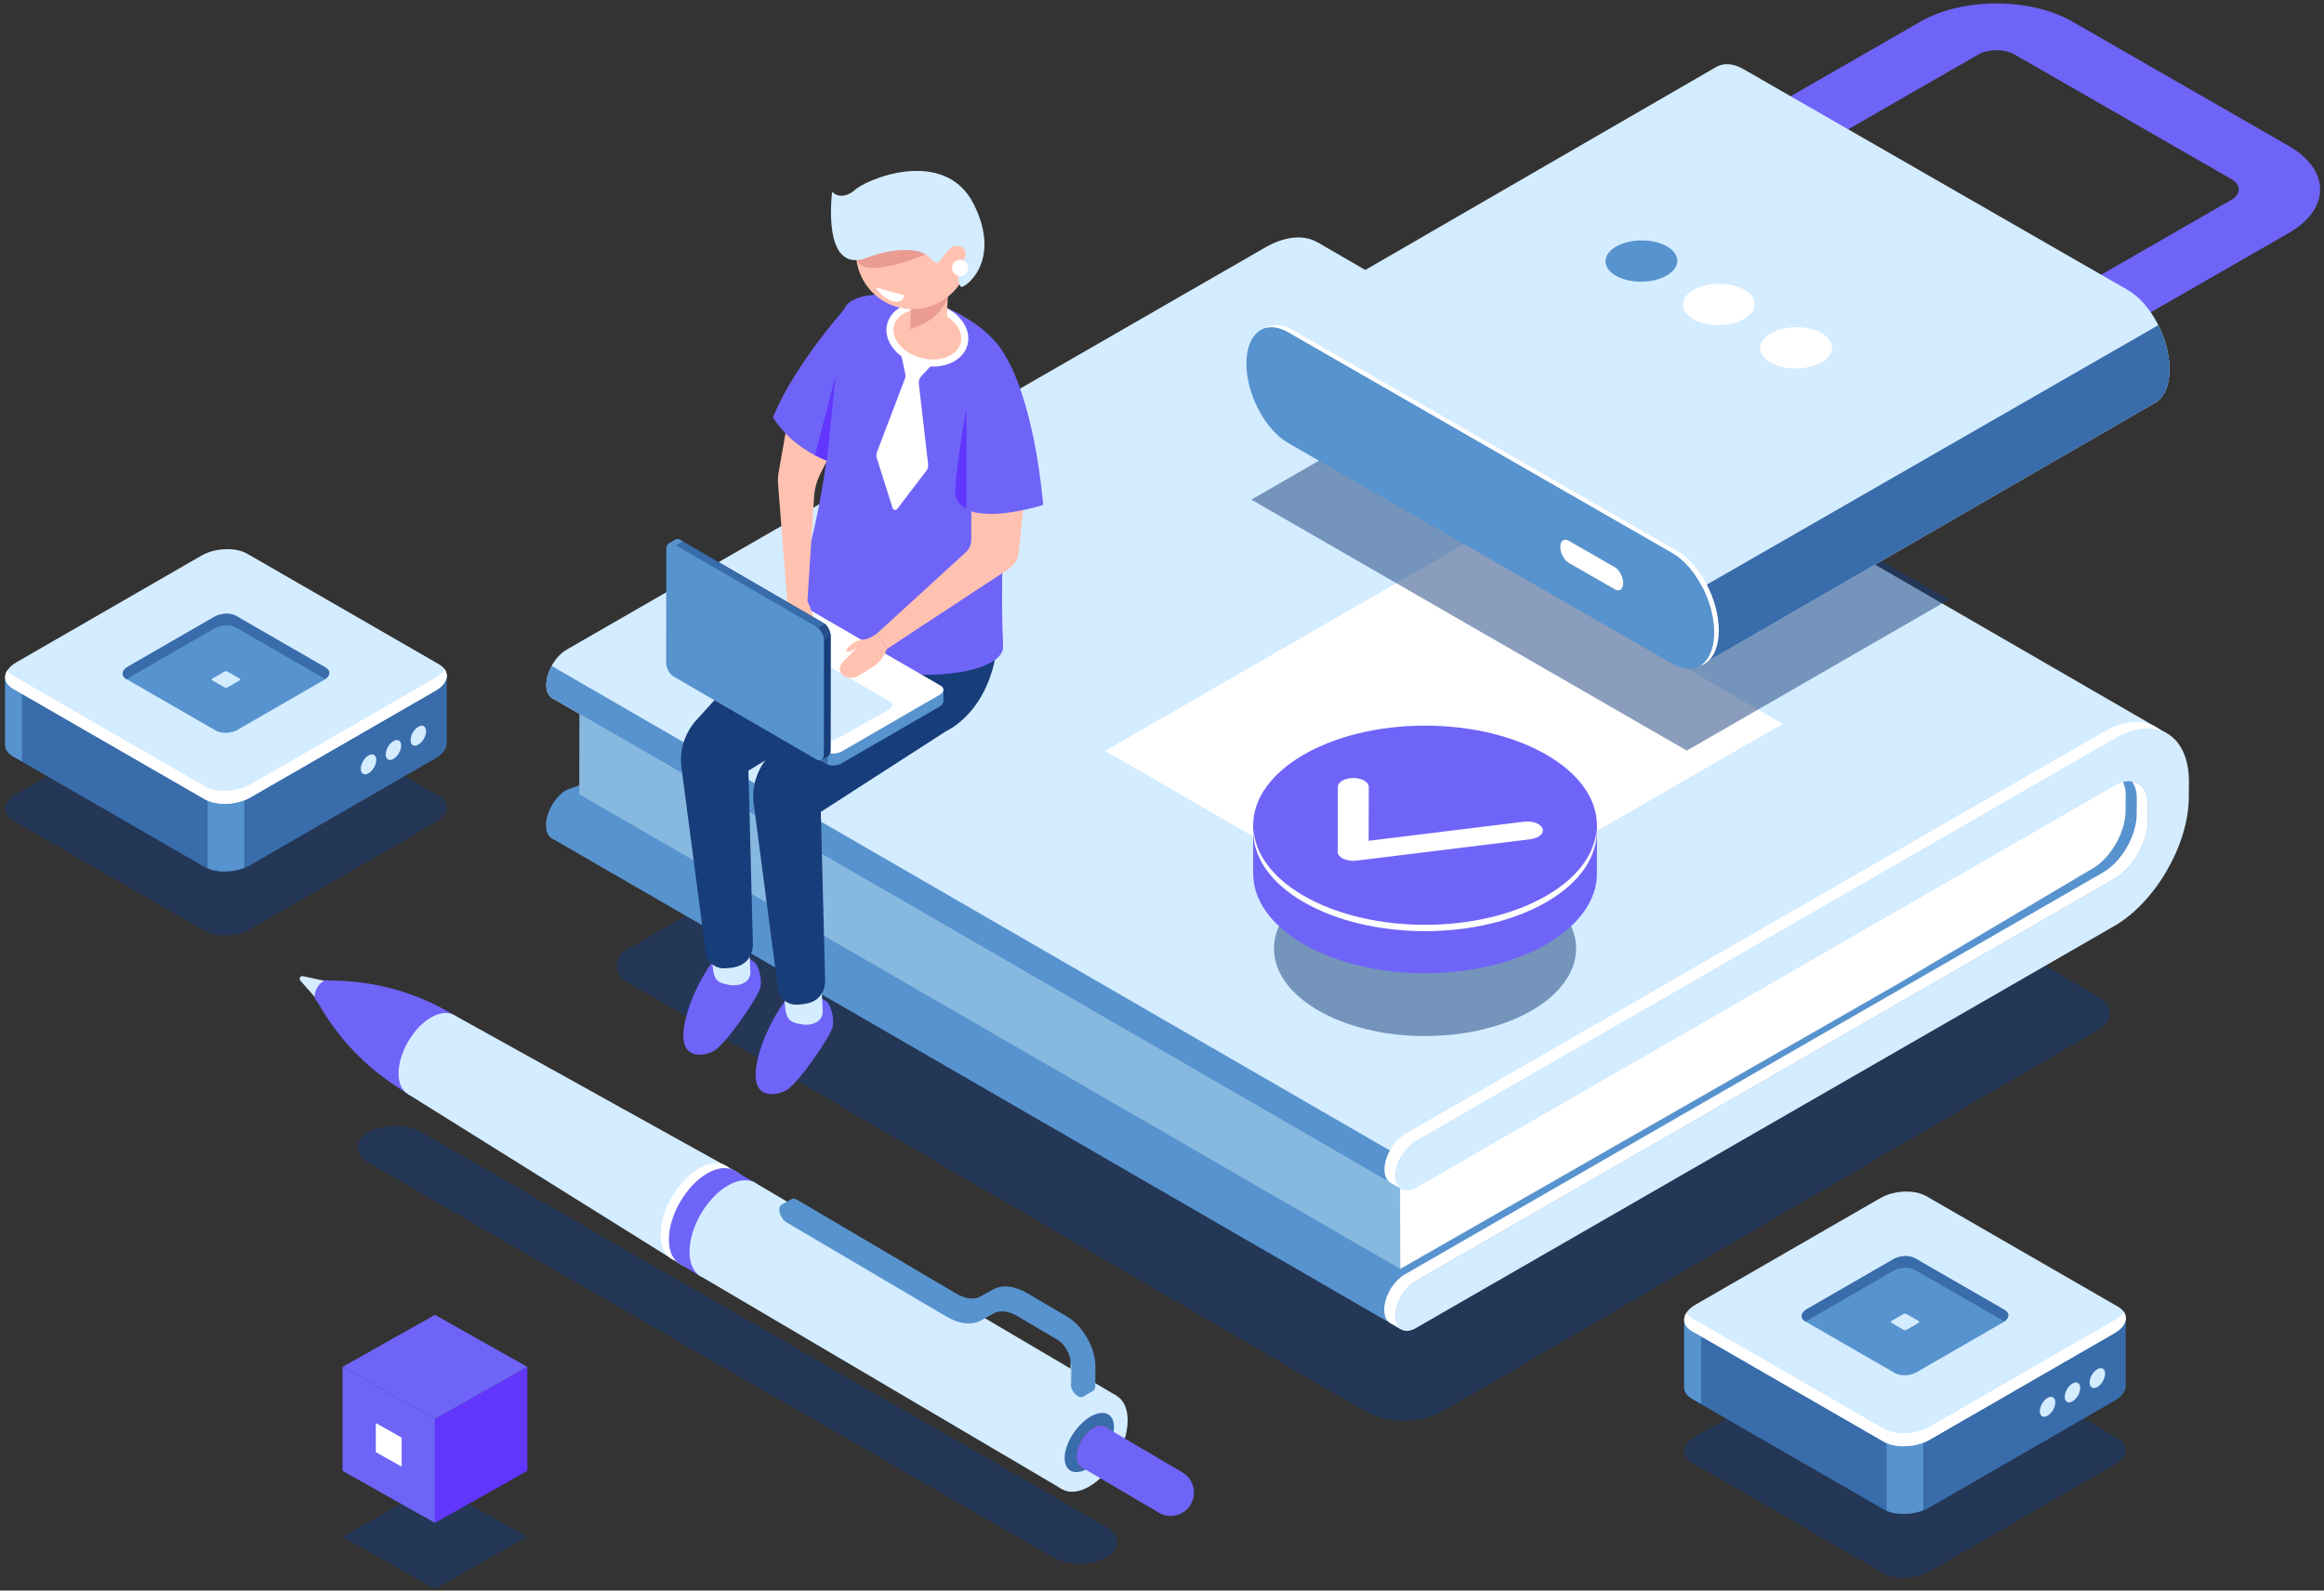 <?xml version="1.0" encoding="UTF-8"?>
<svg width="260px" height="178px" viewBox="0 0 260 178" version="1.1" xmlns="http://www.w3.org/2000/svg" xmlns:xlink="http://www.w3.org/1999/xlink">
    <rect x="0" y="0" width="260" height="178" fill="#333333" stroke="none"/>
    <!-- Generator: Sketch 58 (84663) - https://sketch.com -->
    <title>landing_confidentiality</title>
    <desc>Created with Sketch.</desc>
    <g id="Landing" stroke="none" stroke-width="1" fill="none" fill-rule="evenodd">
        <g id="Desktop-/-Landing" transform="translate(-386, -1858)" fill-rule="nonzero">
            <g id="Description" transform="translate(332, 970)">
                <g id="Group" transform="translate(0, 58)">
                    <g id="landing_confidentiality" transform="translate(0, 733)">
                        <rect id="Rectangle" x="0" y="-2.84217094e-14" width="367" height="371.989"></rect>
                        <g id="pic" transform="translate(54, 97)">
                            <path d="M152.36,157.729 L69.975,109.777 C68.675,109.02 68.675,107.128 69.975,106.372 L147.936,61 L235.025,111.691 C236.325,112.447 236.325,114.339 235.025,115.096 L161.769,157.729 C158.858,159.424 155.271,159.423 152.36,157.729 Z" id="Path" fill="#173D7A" opacity="0.5"></path>
                            <g id="Group" transform="translate(61, 26)">
                                <g id="Path">
                                    <path d="M88.86,6.518 C88.865,1.216 85.129,-0.944 80.533,1.702 L2.404,46.695 C1.14,47.422 0.114,49.195 0.113,50.652 C0.112,52.11 1.135,52.702 2.399,51.974 L80.528,6.982 C82.601,5.788 84.286,6.762 84.284,9.153 L84.276,17.886 C85.792,17.792 87.314,17.791 88.851,17.817 L88.86,6.518 Z" fill="#D4ECFF"></path>
                                    <path d="M2.37,67.678 L80.499,39.222 C85.096,36.575 88.839,30.108 88.844,24.806 L88.85,17.817 C87.314,17.791 85.792,17.792 84.276,17.886 L84.267,27.441 C84.265,29.833 82.577,32.749 80.504,33.943 L2.375,62.399 C1.111,63.126 0.086,64.898 0.084,66.356 C0.083,67.813 1.106,68.405 2.37,67.678 Z" fill="#5793CE"></path>
                                </g>
                                <polygon id="Path" fill="#5793CE" points="0.676 67.782 95.717 122.75 176.183 74.786 182.567 65.263 181.904 68.637 180.189 59.803 30.822 65.498 4.506 63.803"></polygon>
                                <polygon id="Path" fill="#86B8E0" points="3.827 51.195 3.802 62.888 95.658 116.004 98.14 104.86"></polygon>
                                <polygon id="Path" fill="#D4ECFF" points="181.383 56.044 86.493 1.173 0.94 50.9 0.763 52.121 95.793 107.073"></polygon>
                                <path d="M151.132,84.221 L173.443,70.993 C175.322,69.673 176.796,67.005 176.798,64.774 L176.815,63.023 C176.816,61.606 176.222,60.692 175.309,60.426 L131.39,84.847 L95.625,104.181 L95.658,116.004 L151.132,84.221 Z" id="Path" fill="#FFFFFF"></path>
                                <path d="M98.832,105.261 L4.544,50.738 L2.546,49.583 L0.72,48.527 C0.347,49.212 0.112,49.966 0.112,50.652 C0.112,51.369 0.36,51.873 0.763,52.117 L0.763,52.121 L0.778,52.13 L0.785,52.134 L95.792,107.073 L98.832,105.261 Z" id="Path" fill="#5793CE"></path>
                                <polygon id="Path" fill="#FFFFFF" points="94.532 122.064 95.717 122.75 95.935 122.372 95.197 121.792"></polygon>
                                <polygon id="Path" fill="#FFFFFF" points="94.562 106.359 95.776 107.061 95.472 106.399"></polygon>
                                <path d="M97.432,101.646 L175.561,56.654 C180.158,54.007 183.894,56.167 183.889,61.469 L183.872,63.221 C183.867,68.523 180.124,74.99 175.528,77.637 L97.399,122.629 C96.135,123.356 95.111,122.764 95.113,121.307 C95.114,119.849 96.14,118.078 97.403,117.35 L175.532,72.358 C177.606,71.164 179.294,68.248 179.296,65.856 L179.312,64.105 C179.315,61.713 177.63,60.74 175.557,61.933 L97.428,106.925 C96.164,107.653 95.14,107.061 95.142,105.604 C95.143,104.146 96.169,102.374 97.432,101.646 Z" id="Path" fill="#D4ECFF"></path>
                                <polygon id="Path" fill="#FFFFFF" points="62.636 58.025 103.235 34.645 138.446 55.006 97.847 78.386"></polygon>
                                <g transform="translate(93.479, 54.404)" fill="#FFFFFF" id="Path">
                                    <path d="M1.634,66.903 C1.635,65.445 2.661,63.674 3.924,62.946 L82.053,17.954 C84.126,16.76 85.814,13.844 85.817,11.453 L85.833,9.701 C85.835,8.135 85.11,7.183 84.031,7.043 C84.378,7.499 84.583,8.152 84.581,8.977 L84.565,10.729 C84.562,13.121 82.875,16.037 80.801,17.231 L2.672,62.223 C1.409,62.95 0.383,64.722 0.382,66.18 C0.382,67.285 0.969,67.888 1.804,67.801 C1.696,67.555 1.634,67.256 1.634,66.903 Z"></path>
                                    <path d="M1.663,51.199 C1.664,49.742 2.69,47.97 3.953,47.242 L82.082,2.249 C84.062,1.109 85.879,0.866 87.309,1.376 C85.782,0.074 83.447,0.018 80.83,1.526 L2.701,46.518 C1.438,47.245 0.412,49.017 0.411,50.475 C0.409,51.58 0.998,52.183 1.833,52.096 C1.724,51.852 1.663,51.552 1.663,51.199 Z"></path>
                                </g>
                            </g>
                            <g id="Group" transform="translate(0, 61)">
                                <path d="M22.901,43.177 L1.466,30.815 C0.151,30.056 0.315,28.731 1.835,27.855 L22.532,15.918 C24.051,15.043 26.348,14.948 27.664,15.706 L49.098,28.068 C50.414,28.827 50.249,30.152 48.73,31.028 L28.033,42.964 C26.514,43.841 24.216,43.936 22.901,43.177 Z" id="Path" fill="#173D7A" opacity="0.5"></path>
                                <path d="M49.98,22.091 L49.98,22.091 L49.98,14.703 L33.396,14.694 L27.664,11.388 C26.348,10.629 24.051,10.724 22.532,11.6 L17.183,14.684 L0.585,14.675 L0.585,22.273 C0.547,22.787 0.834,23.282 1.466,23.646 L22.901,36.009 C24.216,36.767 26.514,36.672 28.033,35.796 L48.73,23.86 C49.607,23.355 50.029,22.7 49.98,22.091 Z" id="Path" fill="#396CAA"></path>
                                <path d="M25.283,10.88 C24.32,10.903 23.321,11.146 22.532,11.601 L17.183,14.685 L0.585,14.676 L0.585,22.274 C0.547,22.787 0.834,23.283 1.466,23.647 L22.901,36.009 C23.533,36.374 24.392,36.539 25.283,36.518 L25.283,10.88 Z" id="Path" fill="#396CAA"></path>
                                <path d="M2.463,14.677 L0.585,14.676 L0.585,22.274 C0.547,22.787 0.834,23.283 1.466,23.647 L2.463,24.222 L2.463,14.677 Z" id="Path" fill="#5793CE"></path>
                                <path d="M23.231,36.171 C24.365,36.657 26.007,36.629 27.334,36.124 L27.334,27.497 L23.231,27.497 L23.231,36.171 Z" id="Path" fill="#5793CE"></path>
                                <path d="M22.901,28.439 L1.466,16.077 C0.151,15.319 0.315,13.993 1.835,13.117 L22.532,1.181 C24.051,0.305 26.348,0.21 27.664,0.969 L49.098,13.331 C50.414,14.09 50.249,15.415 48.73,16.291 L28.033,28.227 C26.514,29.102 24.216,29.198 22.901,28.439 Z" id="Path" fill="#D4ECFF"></path>
                                <path d="M48.73,14.836 L28.033,26.773 C26.514,27.649 24.217,27.744 22.901,26.985 L1.467,14.623 C1.173,14.453 0.958,14.255 0.81,14.041 C0.358,14.767 0.563,15.555 1.467,16.077 L22.901,28.439 C24.217,29.198 26.515,29.102 28.033,28.227 L48.73,16.29 C49.911,15.609 50.269,14.659 49.755,13.912 C49.549,14.243 49.206,14.562 48.73,14.836 Z" id="Path" fill="#FFFFFF"></path>
                                <g transform="translate(39.881, 19.622)" fill="#D4ECFF" id="Path">
                                    <path d="M2.215,4.419 C2.215,4.97 1.827,5.641 1.349,5.917 C0.871,6.193 0.484,5.969 0.484,5.417 C0.484,4.866 0.871,4.195 1.349,3.92 C1.827,3.644 2.215,3.868 2.215,4.419 Z"></path>
                                    <path d="M5.001,2.813 C5.001,3.364 4.613,4.035 4.135,4.311 C3.657,4.587 3.27,4.363 3.27,3.811 C3.27,3.26 3.657,2.589 4.135,2.314 C4.613,2.038 5.001,2.261 5.001,2.813 Z"></path>
                                    <path d="M7.786,1.206 C7.786,1.758 7.399,2.428 6.921,2.704 C6.443,2.98 6.055,2.757 6.055,2.205 C6.055,1.654 6.443,0.983 6.921,0.707 C7.398,0.431 7.786,0.655 7.786,1.206 Z"></path>
                                </g>
                                <g transform="translate(13.69, 7.135)" id="Path">
                                    <path d="M10.478,13.639 L0.448,7.855 C-0.168,7.5 -0.09,6.879 0.62,6.469 L10.305,0.884 C11.016,0.474 12.092,0.429 12.707,0.784 L22.738,6.569 C23.353,6.924 23.276,7.544 22.565,7.954 L12.88,13.54 C12.168,13.95 11.093,13.994 10.478,13.639 Z" fill="#5793CE"></path>
                                    <path d="M11.438,8.796 L10.051,7.996 C9.965,7.946 9.976,7.861 10.074,7.804 L11.414,7.031 C11.512,6.975 11.661,6.968 11.746,7.017 L13.134,7.818 C13.219,7.867 13.208,7.953 13.11,8.009 L11.77,8.782 C11.672,8.839 11.523,8.845 11.438,8.796 Z" fill="#D4ECFF"></path>
                                    <path d="M0.448,7.855 L0.476,7.871 C0.523,7.837 0.566,7.803 0.62,7.772 L10.305,2.186 C11.016,1.776 12.092,1.732 12.707,2.087 L22.709,7.855 C23.276,7.45 23.306,6.897 22.738,6.569 L12.707,0.784 C12.092,0.429 11.016,0.474 10.305,0.884 L0.62,6.469 C-0.091,6.879 -0.168,7.5 0.448,7.855 Z" fill="#396CAA"></path>
                                </g>
                            </g>
                            <g id="Group" transform="translate(188, 133)">
                                <path d="M22.744,43.07 L1.31,30.708 C-0.006,29.95 0.159,28.624 1.678,27.749 L22.375,15.812 C23.894,14.936 26.192,14.841 27.507,15.6 L48.942,27.961 C50.257,28.72 50.092,30.045 48.573,30.921 L27.876,42.858 C26.357,43.734 24.06,43.829 22.744,43.07 Z" id="Path" fill="#173D7A" opacity="0.5"></path>
                                <path d="M49.823,21.985 L49.823,21.985 L49.823,14.597 L33.239,14.587 L27.507,11.281 C26.192,10.523 23.894,10.618 22.375,11.494 L17.027,14.578 L0.428,14.569 L0.428,22.167 C0.39,22.681 0.677,23.176 1.31,23.541 L22.744,35.903 C24.06,36.662 26.358,36.566 27.877,35.691 L48.574,23.754 C49.449,23.248 49.872,22.593 49.823,21.985 Z" id="Path" fill="#396CAA"></path>
                                <path d="M25.126,10.773 C24.163,10.796 23.164,11.039 22.374,11.494 L17.026,14.578 L0.427,14.568 L0.427,22.166 C0.39,22.68 0.677,23.176 1.309,23.54 L22.743,35.902 C23.376,36.267 24.235,36.432 25.126,36.411 L25.126,10.773 L25.126,10.773 Z" id="Path" fill="#396CAA"></path>
                                <path d="M2.307,14.57 L0.428,14.569 L0.428,22.167 C0.39,22.681 0.677,23.176 1.31,23.541 L2.307,24.116 L2.307,14.57 Z" id="Path" fill="#5793CE"></path>
                                <path d="M23.074,36.064 C24.208,36.55 25.85,36.522 27.177,36.017 L27.177,27.39 L23.074,27.39 L23.074,36.064 Z" id="Path" fill="#5793CE"></path>
                                <path d="M22.744,28.332 L1.31,15.97 C-0.006,15.211 0.159,13.886 1.678,13.01 L22.375,1.073 C23.894,0.197 26.192,0.102 27.507,0.861 L48.942,13.223 C50.257,13.981 50.092,15.307 48.573,16.182 L27.876,28.119 C26.357,28.995 24.06,29.091 22.744,28.332 Z" id="Path" fill="#D4ECFF"></path>
                                <path d="M48.573,14.729 L27.876,26.666 C26.357,27.542 24.06,27.637 22.744,26.878 L1.31,14.516 C1.016,14.347 0.801,14.148 0.653,13.934 C0.201,14.661 0.406,15.449 1.31,15.97 L22.744,28.332 C24.06,29.091 26.358,28.996 27.876,28.12 L48.573,16.183 C49.754,15.502 50.112,14.552 49.598,13.805 C49.392,14.136 49.049,14.455 48.573,14.729 Z" id="Path" fill="#FFFFFF"></path>
                                <g transform="translate(39.881, 19.622)" fill="#D4ECFF" id="Path">
                                    <path d="M2.058,4.312 C2.058,4.864 1.671,5.534 1.193,5.81 C0.715,6.086 0.327,5.862 0.327,5.31 C0.327,4.759 0.715,4.088 1.193,3.813 C1.67,3.537 2.058,3.761 2.058,4.312 Z"></path>
                                    <path d="M4.843,2.706 C4.843,3.258 4.456,3.928 3.977,4.204 C3.499,4.48 3.111,4.256 3.111,3.704 C3.111,3.153 3.499,2.482 3.977,2.207 C4.456,1.931 4.843,2.154 4.843,2.706 Z"></path>
                                    <path d="M7.629,1.099 C7.629,1.651 7.242,2.321 6.764,2.597 C6.286,2.873 5.898,2.65 5.898,2.098 C5.898,1.546 6.285,0.876 6.764,0.6 C7.242,0.324 7.629,0.548 7.629,1.099 Z"></path>
                                </g>
                                <g transform="translate(13.095, 7.135)" id="Path">
                                    <path d="M10.916,13.532 L0.886,7.748 C0.27,7.393 0.347,6.772 1.058,6.363 L10.743,0.777 C11.454,0.367 12.53,0.323 13.145,0.678 L23.176,6.463 C23.791,6.818 23.714,7.438 23.003,7.847 L13.318,13.433 C12.607,13.843 11.532,13.887 10.916,13.532 Z" fill="#5793CE"></path>
                                    <path d="M11.876,8.689 L10.489,7.888 C10.404,7.839 10.414,7.754 10.512,7.697 L11.852,6.924 C11.951,6.868 12.099,6.861 12.185,6.91 L13.572,7.711 C13.657,7.76 13.646,7.846 13.548,7.902 L12.208,8.675 C12.11,8.732 11.961,8.738 11.876,8.689 Z" fill="#D4ECFF"></path>
                                    <path d="M0.886,7.748 L0.914,7.764 C0.961,7.73 1.004,7.696 1.058,7.664 L10.743,2.079 C11.454,1.668 12.53,1.624 13.145,1.979 L23.147,7.748 C23.714,7.342 23.744,6.79 23.176,6.461 L13.145,0.677 C12.53,0.322 11.454,0.366 10.743,0.776 L1.058,6.362 C0.347,6.772 0.27,7.393 0.886,7.748 Z" fill="#396CAA"></path>
                                </g>
                            </g>
                            <path d="M41.23,126.709 C42.87,125.764 45.529,125.764 47.169,126.709 L123.77,170.869 C125.41,171.814 125.41,173.346 123.77,174.291 C122.13,175.236 119.471,175.236 117.831,174.291 L41.23,130.131 C39.59,129.186 39.59,127.654 41.23,126.709 Z" id="Path" fill="#173D7A" opacity="0.5"></path>
                            <g id="Group" transform="translate(33, 109)">
                                <path d="M0.565,0.381 L0.565,0.381 C0.631,0.268 0.762,0.211 0.89,0.238 L5.061,1.145 L3.418,3.947 L0.599,0.734 C0.513,0.636 0.5,0.493 0.565,0.381 Z" id="Path" fill="#D4ECFF"></path>
                                <g transform="translate(1.772, 0.592)">
                                    <path d="M0.438,1.855 C0.443,1.252 0.871,0.522 1.395,0.224 C1.637,0.087 1.854,0.07 2.02,0.147 C6.84,0.108 11.58,1.38 15.735,3.829 L16.037,4.006 L10.856,12.844 L9.326,11.827 C6.088,9.674 3.36,6.837 1.331,3.515 L0.676,2.442 C0.528,2.333 0.436,2.134 0.438,1.855 Z" id="Path" fill="#6F64F8"></path>
                                    <ellipse id="Oval" fill="#D4ECFF" transform="translate(13.454, 8.429) rotate(-59.55) translate(-13.454, -8.429) " cx="13.454" cy="8.429" rx="5.122" ry="2.954"></ellipse>
                                    <polygon id="Path" fill="#D4ECFF" points="41.603 32.05 10.856 12.843 16.037 4.006 47.725 21.608"></polygon>
                                    <path d="M40.373,29.268 C40.395,26.537 42.333,23.231 44.702,21.884 C47.071,20.536 48.974,21.659 48.953,24.389 C48.932,27.12 46.994,30.426 44.625,31.773 C42.256,33.121 40.352,31.998 40.373,29.268 Z" id="Path" fill="#D4ECFF"></path>
                                </g>
                                <g transform="translate(43.708, 22.505)">
                                    <path d="M0.192,8.389 C0.213,5.658 2.151,2.352 4.52,1.005 C6.89,-0.342 8.793,0.78 8.772,3.511 C8.75,6.242 6.812,9.547 4.443,10.895 C2.074,12.241 0.171,11.12 0.192,8.389 Z" id="Path" fill="#D4ECFF"></path>
                                    <polygon id="Rectangle" fill="#D4ECFF" transform="translate(24.813, 17.929) rotate(-59.555) translate(-24.813, -17.929) " points="18.789 -5.672 30.893 -5.686 30.838 41.53 18.734 41.544"></polygon>
                                    <path d="M40.87,32.363 C40.891,29.632 42.829,26.327 45.198,24.979 C47.567,23.632 49.471,24.754 49.449,27.485 C49.428,30.216 47.49,33.522 45.121,34.869 C42.751,36.216 40.848,35.094 40.87,32.363 Z" id="Path" fill="#D4ECFF"></path>
                                    <path d="M42.405,31.49 C42.499,29.878 43.807,27.87 45.329,27.006 C46.85,26.141 48.007,26.746 47.914,28.358 C47.82,29.971 46.511,31.978 44.989,32.843 C43.468,33.708 42.311,33.102 42.405,31.49 Z" id="Path" fill="#396CAA"></path>
                                </g>
                                <g transform="translate(40.754, 20.728)" id="Path">
                                    <path d="M1.082,8.949 C1.103,6.218 3.041,2.913 5.411,1.566 C6.365,1.023 7.241,0.887 7.949,1.09 C7.18,0.284 5.918,0.189 4.482,1.005 C2.113,2.352 0.175,5.658 0.154,8.388 C0.141,10.019 0.818,11.071 1.867,11.37 C1.367,10.847 1.074,10.025 1.082,8.949 Z" fill="#FFFFFF"></path>
                                    <path d="M1.082,8.95 C1.103,6.219 3.041,2.913 5.41,1.566 C6.595,0.892 7.664,0.836 8.433,1.29 L10.737,2.648 L9.639,4.522 C9.439,7.006 7.781,9.833 5.714,11.217 L4.616,13.091 L2.312,11.733 L2.312,11.733 C1.542,11.278 1.071,10.315 1.082,8.95 Z" fill="#6F64F8"></path>
                                    <path d="M3.387,10.308 C3.408,7.577 5.346,4.271 7.716,2.924 C10.085,1.577 11.988,2.699 11.967,5.43 C11.946,8.161 10.008,11.467 7.639,12.814 C5.27,14.16 3.365,13.039 3.387,10.308 Z" fill="#D4ECFF"></path>
                                </g>
                                <g transform="translate(87.415, 50.34)" id="Path">
                                    <path d="M0.082,3.667 C0.091,2.489 0.927,1.062 1.949,0.481 C2.972,-0.099 3.793,0.384 3.784,1.563 C3.774,2.741 2.938,4.168 1.916,4.749 C0.894,5.33 0.073,4.846 0.082,3.667 Z" fill="#FF2C9C"></path>
                                    <path d="M0.081,3.667 C0.091,2.489 0.927,1.062 1.949,0.481 C2.461,0.191 2.921,0.166 3.253,0.362 L11.875,5.444 C13.116,6.175 13.53,7.777 12.801,9.02 C12.072,10.265 10.474,10.68 9.234,9.949 L0.612,4.868 L0.612,4.868 C0.28,4.672 0.077,4.256 0.081,3.667 Z" fill="#6F64F8"></path>
                                </g>
                                <g transform="translate(53.749, 24.874)" id="Path">
                                    <path d="M24.166,13.23 L25.458,12.494 C26.201,12.073 27.183,12.177 28.224,12.791 L32.654,15.402 C33.491,15.895 34.165,17.087 34.157,18.06 L34.14,20.283 C34.137,20.656 34.32,21.085 34.586,21.4 L34.42,22.43 L35.525,21.796 L35.522,21.795 C35.682,21.714 35.784,21.527 35.786,21.253 L35.803,19.03 C35.819,17.002 34.413,14.516 32.669,13.488 L28.239,10.877 C26.759,10.005 25.362,9.855 24.305,10.455 L23.013,11.191 C22.27,11.613 21.288,11.508 20.247,10.894 L2.387,0.368 C2.157,0.232 1.948,0.221 1.797,0.311 L1.797,0.309 L0.695,0.942 L1.639,1.306 C1.77,1.704 2.047,2.091 2.373,2.282 L20.232,12.808 C21.712,13.681 23.11,13.83 24.166,13.23 Z" fill="#5793CE"></path>
                                    <path d="M24.339,13.137 C25.082,12.715 26.064,12.82 27.105,13.434 L31.535,16.045 C32.371,16.538 33.045,17.73 33.038,18.703 L33.021,20.927 C33.017,21.455 33.382,22.101 33.837,22.369 C34.291,22.636 34.663,22.425 34.667,21.897 L34.684,19.673 C34.7,17.645 33.294,15.159 31.55,14.131 L27.12,11.52 C25.64,10.648 24.243,10.498 23.186,11.098 L21.894,11.834 C21.152,12.256 20.169,12.151 19.128,11.537 L1.269,1.012 C0.814,0.744 0.442,0.955 0.438,1.484 C0.434,2.012 0.799,2.658 1.254,2.926 L19.113,13.451 C20.594,14.324 21.991,14.474 23.047,13.874 L24.339,13.137 Z" fill="#5793CE"></path>
                                    <path d="M33.094,19.07 L33.077,21.293 C33.077,21.307 33.083,21.323 33.084,21.338 C33.043,21.198 33.021,21.059 33.021,20.926 L33.038,18.703 C33.039,18.639 33.029,18.573 33.023,18.508 C33.066,18.699 33.096,18.889 33.094,19.07 Z" fill="#FFFFFF"></path>
                                </g>
                            </g>
                            <polygon id="Path" fill="#173D7A" opacity="0.5" points="140 55.913 188.715 84 218 67.116 169.335 39"></polygon>
                            <g id="Group" transform="translate(139, 0)">
                                <g id="Path">
                                    <path d="M93.335,39.711 L86.9,36.012 L110.628,22.372 C111.748,21.728 111.748,20.68 110.628,20.036 L86.388,6.102 C85.267,5.457 83.444,5.457 82.323,6.102 L58.595,19.741 L52.16,16.042 L75.888,2.402 C80.557,-0.282 88.154,-0.282 92.824,2.402 L117.064,16.336 C121.733,19.02 121.733,23.388 117.064,26.072 L93.335,39.711 Z" fill="#6F64F8"></path>
                                    <g transform="translate(0, 7.087)">
                                        <path d="M103.72,34.253 C103.72,30.827 101.628,26.848 99.047,25.365 L56.057,0.653 C54.901,-0.012 53.846,-0.058 53.03,0.395 L53.028,0.393 L1.698,30.092 L51.335,67.332 L101.905,38.109 C102.061,38.038 102.212,37.956 102.352,37.851 L102.352,37.85 L102.352,37.85 C103.198,37.214 103.72,35.965 103.72,34.253 Z" fill="#D4ECFF"></path>
                                        <path d="M51.335,67.332 L101.905,38.109 C102.061,38.039 102.212,37.956 102.352,37.851 L102.352,37.851 L102.352,37.851 C103.197,37.214 103.719,35.965 103.719,34.253 C103.719,32.618 103.239,30.859 102.46,29.303 L44.814,62.44 L51.335,67.332 Z" fill="#396CAA"></path>
                                        <path d="M48.103,67.2 L5.112,42.488 C2.532,41.004 0.44,37.025 0.44,33.6 L0.44,33.6 C0.44,30.175 2.532,28.6 5.112,30.083 L48.103,54.795 C50.683,56.279 52.775,60.258 52.775,63.683 L52.775,63.683 C52.775,67.109 50.683,68.683 48.103,67.2 Z" fill="#5793CE"></path>
                                        <path d="M48.62,54.561 L5.629,29.849 C4.443,29.167 3.363,29.138 2.539,29.631 C3.277,29.408 4.161,29.536 5.112,30.083 L48.103,54.795 C50.683,56.279 52.775,60.258 52.775,63.683 L52.775,63.684 C52.775,65.534 52.161,66.838 51.193,67.418 C52.458,67.035 53.293,65.613 53.293,63.45 L53.293,63.449 C53.292,60.024 51.201,56.045 48.62,54.561 Z" fill="#FFFFFF"></path>
                                    </g>
                                    <path d="M41.664,65.953 L36.495,62.984 C35.981,62.688 35.564,61.895 35.564,61.212 L35.564,61.212 C35.564,60.53 35.981,60.216 36.495,60.511 L41.664,63.48 C42.178,63.776 42.595,64.569 42.595,65.252 L42.595,65.252 C42.595,65.934 42.178,66.248 41.664,65.953 Z" fill="#FFFFFF"></path>
                                </g>
                                <g transform="translate(40.333, 26.575)" id="Path">
                                    <path d="M7.16,4.241 C8.719,3.323 8.704,1.861 7.125,0.976 C5.547,0.091 3.004,0.118 1.445,1.035 C-0.114,1.954 -0.099,3.415 1.479,4.3 C3.058,5.186 5.601,5.159 7.16,4.241 Z" fill="#5793CE"></path>
                                    <path d="M15.817,9.097 C17.376,8.18 17.361,6.718 15.782,5.832 C14.204,4.947 11.66,4.974 10.102,5.891 C8.542,6.81 8.558,8.271 10.136,9.156 C11.714,10.042 14.257,10.016 15.817,9.097 Z" fill="#FFFFFF"></path>
                                    <path d="M24.473,13.954 C26.032,13.036 26.017,11.574 24.438,10.689 C22.86,9.804 20.317,9.83 18.758,10.748 C17.199,11.666 17.214,13.128 18.792,14.013 C20.371,14.899 22.914,14.872 24.473,13.954 Z" fill="#FFFFFF"></path>
                                </g>
                            </g>
                            <g id="Group" transform="translate(74, 19)">
                                <g>
                                    <g transform="translate(1.767, 0)">
                                        <path d="M15.686,92.416 C15.686,92.416 13.477,91.298 12.121,92.962 C10.764,94.626 8.826,98.554 8.766,101.208 C8.705,103.862 10.859,103.683 12.14,103.055 C13.42,102.426 17.159,96.984 17.386,95.918 C17.613,94.852 17.119,93.41 16.759,93.128 C16.398,92.845 15.686,92.416 15.686,92.416 Z" id="Path" fill="#6F64F8"></path>
                                        <path d="M16.167,91.882 L16.27,94.177 C16.292,94.665 16.047,95.13 15.623,95.372 C15.237,95.591 14.677,95.759 13.92,95.637 C12.256,95.369 12.107,94.892 11.989,92.597 C11.869,90.302 16.167,91.882 16.167,91.882 Z" id="Path" fill="#D4ECFF"></path>
                                        <g transform="translate(0, 40.773)" id="Path">
                                            <path d="M7.6,47.229 C7.6,47.229 5.391,46.112 4.036,47.776 C2.679,49.44 0.74,53.367 0.68,56.021 C0.62,58.675 2.774,58.496 4.054,57.868 C5.334,57.24 9.074,51.797 9.301,50.731 C9.527,49.665 9.034,48.223 8.674,47.941 C8.314,47.659 7.6,47.229 7.6,47.229 Z" fill="#6F64F8"></path>
                                            <path d="M8.082,46.695 L8.185,48.991 C8.207,49.479 7.961,49.944 7.538,50.185 C7.152,50.405 6.592,50.573 5.834,50.451 C4.171,50.183 4.022,49.706 3.903,47.411 C3.785,45.115 8.082,46.695 8.082,46.695 Z" fill="#D4ECFF"></path>
                                            <path d="M27.79,4.552 C27.137,-6.118 16.272,6.122 16.272,6.122 L8.836,13.434 L2.139,20.813 C0.832,22.254 0.223,24.2 0.476,26.132 L3.185,46.824 C3.319,47.846 4.19,48.6 5.218,48.592 C5.508,48.589 5.84,48.563 6.221,48.504 C8.638,48.126 8.46,45.821 8.46,45.821 L7.964,26.468 L22.027,17.964 C22.027,17.964 28.444,15.222 27.79,4.552 Z" fill="#173D7A"></path>
                                        </g>
                                        <path d="M35.875,49.39 C35.221,38.72 24.356,50.96 24.356,50.96 L16.92,58.272 L10.223,65.651 C8.916,67.092 8.307,69.038 8.56,70.971 L11.269,91.662 C11.403,92.684 12.274,93.438 13.302,93.43 C13.592,93.427 13.924,93.401 14.305,93.342 C16.722,92.964 16.544,90.66 16.544,90.66 L16.063,71.863 L30.112,62.802 C30.111,62.802 36.529,60.06 35.875,49.39 Z" id="Path" fill="#173D7A"></path>
                                        <path d="M29.447,15.139 C37.684,18.565 37.52,23.45 37.52,23.45 C37.52,23.45 35.906,41.357 36.457,53.317 C36.687,58.317 9.978,58.698 13.961,45.36 C18.657,29.633 16.897,16.901 19.096,14.981 C21.294,13.06 27.316,14.253 29.447,15.139 Z" id="Path" fill="#6F64F8"></path>
                                        <path d="M32.097,19.47 C31.667,21.147 29.476,22.032 27.203,21.445 C24.931,20.857 23.438,19.021 23.869,17.344 C24.3,15.666 26.491,14.782 28.763,15.369 C31.035,15.956 32.528,17.792 32.097,19.47 Z" id="Path" fill="#FFC2B0"></path>
                                        <path d="M28.799,21.481 L27.283,23.132 C27.086,23.347 26.993,23.636 27.026,23.925 L28.068,32.964 C28.097,33.217 28.027,33.472 27.873,33.675 L24.612,37.954 C24.468,38.144 24.17,38.092 24.098,37.864 L22.322,32.259 C22.255,32.047 22.262,31.818 22.341,31.61 L25.464,23.401 C25.532,23.222 25.547,23.026 25.508,22.837 L25.051,20.661 L28.799,21.481 Z" id="Path" fill="#FFFFFF"></path>
                                        <path d="M28.609,22.022 C28.115,22.022 27.608,21.958 27.104,21.828 C25.925,21.523 24.899,20.893 24.217,20.053 C23.506,19.179 23.247,18.182 23.487,17.246 C23.728,16.31 24.435,15.562 25.478,15.141 C26.48,14.737 27.681,14.684 28.861,14.987 C30.041,15.292 31.066,15.922 31.749,16.761 C32.46,17.636 32.719,18.633 32.479,19.569 L32.479,19.569 C32.238,20.505 31.531,21.253 30.487,21.674 C29.913,21.905 29.273,22.022 28.609,22.022 Z M27.356,15.582 C26.793,15.582 26.254,15.679 25.772,15.874 C24.967,16.199 24.426,16.755 24.25,17.442 C24.073,18.129 24.279,18.879 24.826,19.553 C25.404,20.263 26.282,20.798 27.3,21.062 C28.318,21.325 29.346,21.283 30.192,20.94 C30.998,20.615 31.538,20.058 31.715,19.371 L31.715,19.371 C31.892,18.685 31.686,17.935 31.138,17.26 C30.561,16.551 29.682,16.015 28.664,15.752 C28.225,15.638 27.783,15.582 27.356,15.582 Z" id="Shape" fill="#FFFFFF"></path>
                                        <path d="M26.145,14.766 C26.145,14.766 26.216,15.098 26.073,17.716 C26.029,18.539 28.902,19.309 29.645,18.563 C30.387,17.818 30.091,17.044 30.268,14.242 C30.446,11.44 26.145,14.766 26.145,14.766 Z" id="Path" fill="#FFC2B0"></path>
                                        <path d="M30.268,14.242 C30.268,14.242 29.56,16.839 26.072,17.835 L26.125,15.475 L30.268,14.242 Z" id="Path" fill="#EA9C92"></path>
                                        <ellipse id="Oval" fill="#FFC2B0" transform="translate(26.336, 9.238) rotate(-67.975) translate(-26.336, -9.238) " cx="26.336" cy="9.238" rx="6.358" ry="6.343"></ellipse>
                                        <path d="M27.796,9.468 C27.796,9.468 24.304,10.968 21.888,10.985 C19.47,11.002 20.003,8.972 20.003,8.972 L27.179,7.932 L27.796,9.468 Z" id="Path" fill="#EA9C92"></path>
                                        <path d="M21.167,9.863 C21.167,9.863 24.208,8.568 26.876,9.108 C27.503,9.235 28.084,9.571 28.488,10.069 C28.62,10.232 28.786,10.38 28.976,10.423 C29.449,10.531 30.223,8.562 31.143,8.517 C32.062,8.472 32.676,9.125 31.922,10.336 C31.168,11.546 31.423,12.902 31.77,13.096 C32.117,13.29 36.411,10.284 33.165,3.834 C29.92,-2.616 21.061,1.037 19.778,2.344 C19.778,2.344 18.427,3.525 17.328,2.474 C17.328,2.474 16.097,11.728 21.167,9.863 Z" id="Path" fill="#D4ECFF"></path>
                                        <path d="M32.899,36.533 L32.899,41.372 C32.899,41.926 32.666,42.455 32.257,42.828 L22.348,51.891 L23.474,53.618 L37.125,44.639 C37.736,44.195 38.13,43.511 38.209,42.758 L39.143,33.779 L32.899,36.533 Z" id="Path" fill="#FFC2B0"></path>
                                        <path d="M36.822,21.03 C36.822,21.03 39.828,25.565 40.948,37.503 C40.948,37.503 35.813,39.17 32.899,38.224 C29.984,37.278 36.822,21.03 36.822,21.03 Z" id="Path" fill="#6F64F8"></path>
                                        <path d="M32.35,26.764 C32.35,26.764 31.173,33.083 31.105,36.053 C31.087,36.869 31.584,37.605 32.35,37.883 L32.35,37.883 L32.35,26.764 Z" id="Path" fill="#6236FF"></path>
                                    </g>
                                    <g transform="translate(1.767, 47.864)" id="Path">
                                        <path d="M29.779,10.32 L27.589,10.03 L13.451,1.841 C12.998,1.579 12.207,1.611 11.683,1.915 L1.665,7.714 L0.341,7.539 L0.341,8.861 L0.342,8.861 C0.333,9.036 0.432,9.203 0.646,9.327 L16.668,18.607 C17.122,18.869 17.913,18.836 18.436,18.533 L29.346,12.216 C29.641,12.046 29.787,11.826 29.778,11.62 L29.778,11.62 L29.778,10.32 L29.779,10.32 Z" fill="#5793CE"></path>
                                        <path d="M19.156,5.146 L18.152,4.564 L7.109,4.564 L1.665,7.715 L0.341,7.539 L0.341,8.862 L0.342,8.862 C0.333,9.036 0.432,9.203 0.646,9.328 L16.668,18.607 C16.908,18.746 17.242,18.802 17.581,18.779 L19.156,5.146 Z" fill="#396CAA"></path>
                                        <path d="M0.928,7.617 L0.34,7.539 L0.34,8.862 L0.342,8.862 C0.333,9.036 0.432,9.203 0.646,9.328 L0.928,9.491 L0.928,7.617 L0.928,7.617 Z" fill="#5793CE"></path>
                                        <path d="M16.829,18.683 C17.259,18.846 17.873,18.81 18.332,18.589 L18.332,16.339 L16.829,16.339 L16.829,18.683 Z" fill="#5793CE"></path>
                                        <path d="M16.668,17.286 L0.646,8.006 C0.193,7.744 0.25,7.285 0.773,6.982 L11.683,0.665 C12.206,0.362 12.998,0.329 13.451,0.592 L29.473,9.871 C29.926,10.133 29.87,10.592 29.346,10.895 L18.436,17.212 C17.913,17.515 17.121,17.548 16.668,17.286 Z" fill="#FFFFFF"></path>
                                        <path d="M16.397,15.879 L3.075,8.163 C2.698,7.945 2.745,7.563 3.18,7.311 L9.026,4.013 C9.462,3.762 10.12,3.734 10.497,3.952 L23.819,11.668 C24.196,11.886 24.149,12.268 23.714,12.52 L17.867,15.817 C17.432,16.07 16.774,16.098 16.397,15.879 Z" fill="#D4ECFF"></path>
                                    </g>
                                    <path d="M14.069,48.224 L13.904,49.333 C13.762,50.278 13.787,51.241 13.976,52.177 L14.173,53.154 C14.284,53.705 14.719,54.133 15.27,54.234 L15.27,54.234 C15.701,54.312 16.108,54.008 16.157,53.572 L16.421,51.201 C16.421,51.201 17.026,51.996 17.318,51.996 C17.609,51.996 16.991,49.622 16.331,48.278 C15.671,46.935 14.069,48.224 14.069,48.224 Z" id="Path" fill="#FFC2B0"></path>
                                    <path d="M19.5,30.599 L17.781,34.012 C17.374,34.819 17.135,35.7 17.077,36.603 L16.331,48.278 L14.069,48.225 L13.043,35.113 C13.011,34.708 13.031,34.301 13.101,33.901 L14.274,27.252 L19.5,30.599 Z" id="Path" fill="#FFC2B0"></path>
                                    <g transform="translate(0, 40.773)" id="Path">
                                        <path d="M17.893,25.268 L16.549,23.509 L2.422,15.303 C1.969,15.04 1.602,14.335 1.603,13.729 L1.615,2.126 L0.803,1.062 L1.566,0.619 L1.567,0.62 C1.713,0.526 1.907,0.528 2.121,0.652 L18.131,9.951 C18.584,10.214 18.951,10.919 18.95,11.526 L18.936,24.162 C18.936,24.503 18.819,24.741 18.637,24.836 L18.637,24.836 L17.893,25.268 Z" fill="#173D7A"></path>
                                        <path d="M8.123,18.614 L7.119,18.031 L1.609,8.431 L1.615,2.126 L0.803,1.062 L1.566,0.619 L1.567,0.62 C1.713,0.525 1.907,0.528 2.121,0.652 L18.131,9.951 C18.37,10.09 18.585,10.353 18.735,10.659 L8.123,18.614 Z" fill="#396CAA"></path>
                                        <path d="M1.163,1.535 L0.803,1.062 L1.566,0.619 L1.567,0.62 C1.713,0.526 1.907,0.528 2.121,0.652 L2.403,0.816 L1.163,1.535 Z" fill="#5793CE"></path>
                                        <path d="M18.277,10.054 C18.633,10.346 18.908,10.898 18.945,11.406 L17.381,12.313 L16.631,11.007 L18.277,10.054 Z" fill="#274F89"></path>
                                        <path d="M17.369,10.394 L1.358,1.095 C0.905,0.832 0.538,1.11 0.537,1.716 L0.523,14.353 C0.522,14.959 0.889,15.664 1.342,15.927 L17.353,25.226 C17.806,25.489 18.173,25.211 18.174,24.605 L18.188,11.968 C18.188,11.362 17.822,10.657 17.369,10.394 Z" fill="#5793CE"></path>
                                    </g>
                                    <path d="M25.241,53.618 L24.984,54.151 C24.689,54.765 24.224,55.282 23.646,55.639 L22.055,56.623 C21.561,56.929 20.934,56.954 20.432,56.66 C20.414,56.65 20.396,56.639 20.378,56.628 C19.872,56.31 19.827,55.582 20.242,55.154 L21.904,53.44 C21.904,53.44 20.97,54.157 20.709,53.868 C20.517,53.656 21.614,52.623 22.457,52.589 C23.299,52.555 24.114,51.891 24.114,51.891 L25.241,53.618 Z" id="Path" fill="#FFC2B0"></path>
                                    <path d="M21.028,14.956 C21.028,14.956 14.935,21.606 12.478,27.707 C12.478,27.707 14.561,31.472 19.66,32.949 C24.76,34.426 21.028,14.956 21.028,14.956 Z" id="Path" fill="#6F64F8"></path>
                                    <path d="M18.513,32.554 L19.5,22.985 L17.173,31.951 C17.588,32.168 18.037,32.369 18.513,32.554 Z" id="Path" fill="#6236FF"></path>
                                    <path d="M25.59,13.613 L23.953,13.162 C23.953,13.162 24.735,14.395 25.876,14.71 C27.017,15.024 27.194,14.055 27.194,14.055 L25.59,13.613 Z" id="Path" fill="#FFFFFF"></path>
                                </g>
                                <path d="M34.335,10.985 C34.335,11.49 33.926,11.9 33.423,11.9 C32.919,11.9 32.511,11.49 32.511,10.985 C32.511,10.48 32.919,10.07 33.423,10.07 C33.926,10.07 34.335,10.48 34.335,10.985 Z" id="Path" fill="#FFFFFF"></path>
                            </g>
                            <g id="Group" transform="translate(140, 81)">
                                <g>
                                    <ellipse id="Oval" fill="#173D7A" opacity="0.5" cx="19.428" cy="25.148" rx="16.901" ry="9.796"></ellipse>
                                    <path d="M38.656,16.77 L38.656,11.351 L37.636,11.351 C36.721,9.769 35.197,8.279 33.024,7.02 C25.514,2.667 13.34,2.667 5.831,7.02 C3.658,8.279 2.134,9.769 1.218,11.351 L0.201,11.351 L0.201,16.741 L0.202,16.741 C0.189,19.603 2.064,22.468 5.832,24.651 C13.341,29.004 25.515,29.004 33.024,24.652 C36.779,22.475 38.656,19.623 38.656,16.77 Z" id="Path" fill="#6F64F8"></path>
                                    <ellipse id="Oval" fill="#6F64F8" cx="19.428" cy="11.35" rx="19.228" ry="11.145"></ellipse>
                                    <path d="M33.024,19.231 C25.515,23.583 13.341,23.583 5.832,19.231 C2.233,17.145 0.378,14.438 0.229,11.705 C0.066,14.674 1.921,17.674 5.832,19.941 C13.341,24.293 25.515,24.293 33.024,19.941 C36.934,17.674 38.789,14.675 38.627,11.705 C38.477,14.438 36.623,17.145 33.024,19.231 Z" id="Path" fill="#FFFFFF"></path>
                                </g>
                                <path d="M10.16,15.04 C9.837,14.852 9.652,14.597 9.654,14.329 L9.673,7.068 C9.674,6.514 10.451,6.066 11.406,6.066 C12.362,6.066 13.134,6.517 13.134,7.071 L13.118,13.092 L30.525,10.953 C31.46,10.838 32.378,11.184 32.577,11.726 C32.775,12.267 32.178,12.8 31.243,12.915 L11.744,15.312 C11.232,15.375 10.7,15.301 10.294,15.11 C10.247,15.088 10.202,15.065 10.16,15.04 Z" id="Path" fill="#FFFFFF"></path>
                            </g>
                            <g id="Group" transform="translate(38, 147)">
                                <g id="Path">
                                    <polygon fill="#173D7A" opacity="0.5" points="10.66 30.81 0.321 24.991 10.66 19.173 20.998 24.991"></polygon>
                                    <polygon fill="#6236FF" points="20.998 17.603 10.66 23.422 10.66 11.785 20.998 5.967"></polygon>
                                    <polygon fill="#6F64F8" points="10.66 11.785 0.322 5.967 10.66 0.148 20.998 5.967"></polygon>
                                    <polygon fill="#6F64F8" points="10.66 23.422 0.322 17.603 0.322 5.967 10.66 11.785"></polygon>
                                </g>
                                <polygon id="Path" fill="#FFFFFF" points="6.937 17.135 4.045 15.508 4.045 12.253 6.937 13.881"></polygon>
                            </g>
                        </g>
                    </g>
                </g>
            </g>
        </g>
    </g>
</svg>